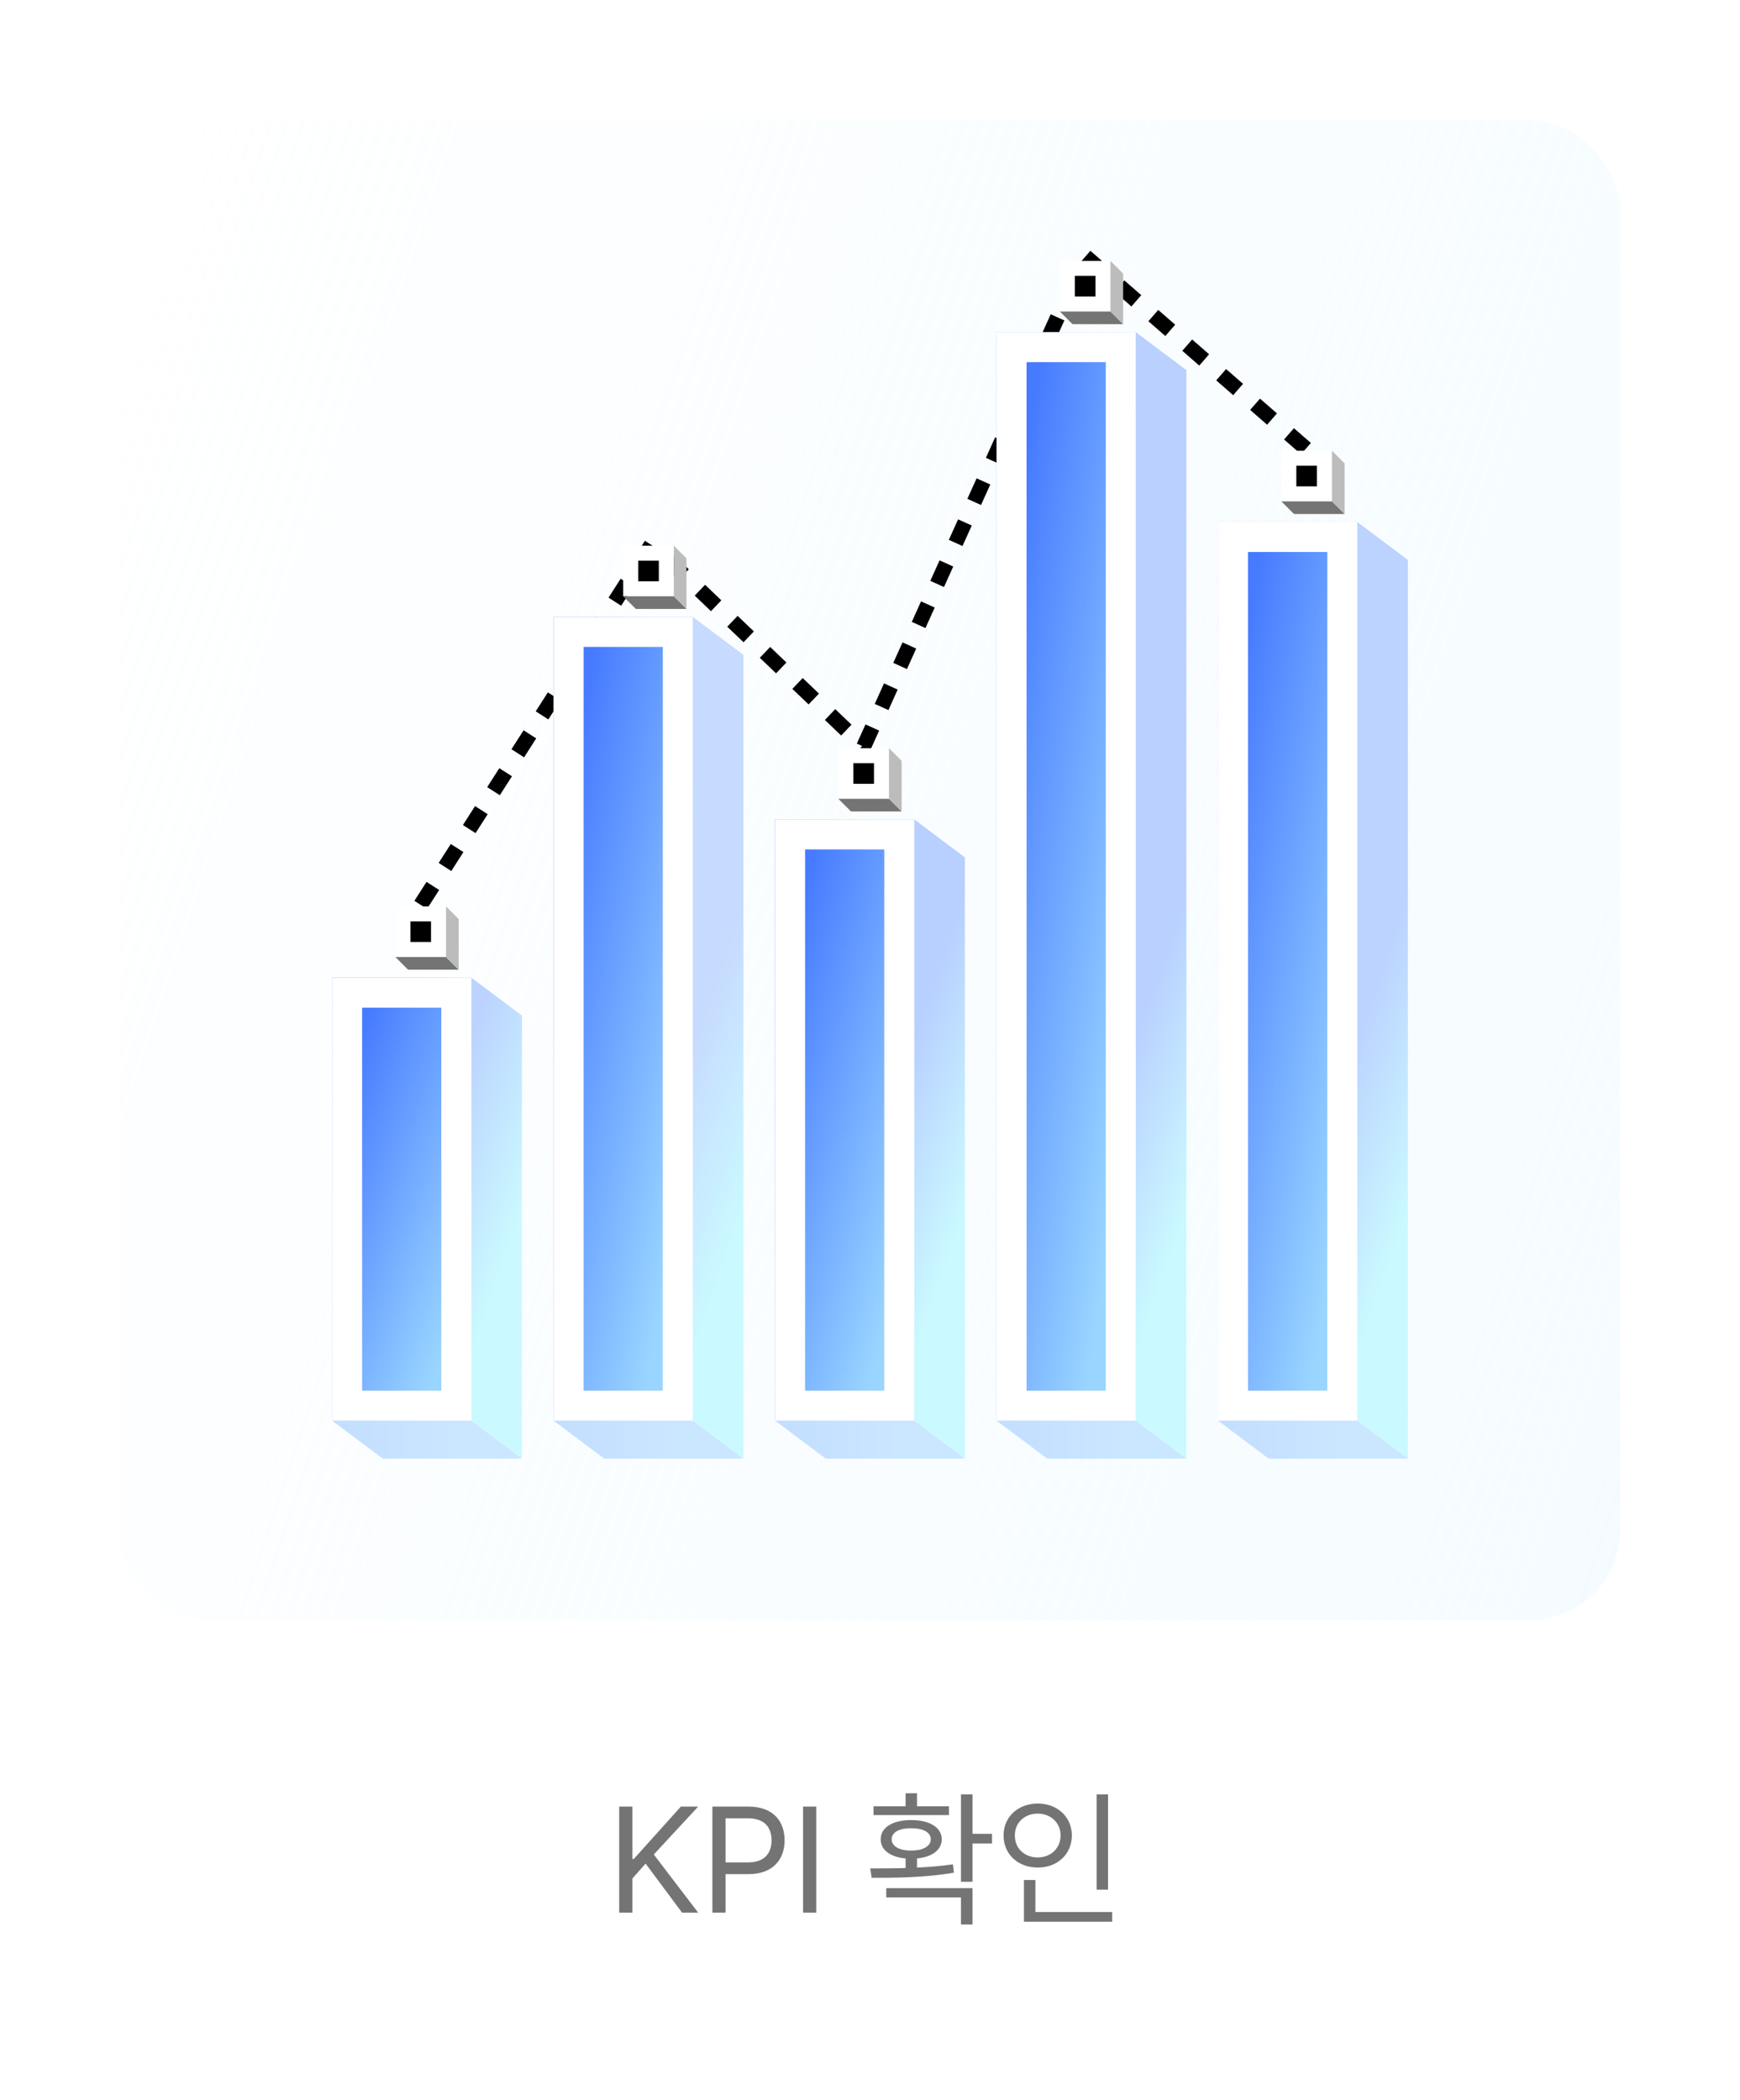 <svg width="232" height="280" viewBox="0 0 232 280" fill="none" xmlns="http://www.w3.org/2000/svg">
<g filter="url(#filter0_i_3354_15106)">
<rect width="232" height="280" rx="20" fill="white"/>
</g>
<path d="M82.562 255V240.859H84.32V247.852H84.496L90.785 240.859H93.09L87.172 247.246L93.09 255H90.941L86.078 248.457L84.32 250.449V255H82.562ZM94.984 255V240.859H99.789C103.1 240.859 104.613 242.832 104.613 245.352C104.613 247.861 103.1 249.863 99.809 249.863H96.742V255H94.984ZM96.742 248.301H99.731C101.986 248.301 102.865 247.031 102.875 245.352C102.865 243.662 101.986 242.422 99.711 242.422H96.742V248.301ZM108.832 240.859V255H107.074V240.859H108.832ZM129.672 239.238V244.492H132.27V245.781H129.672V250.879H128.129V239.238H129.672ZM116.039 249.102C117.426 249.102 119.047 249.102 120.746 249.053V247.773C118.725 247.588 117.416 246.66 117.426 245.215C117.416 243.633 119.047 242.656 121.488 242.656C123.949 242.656 125.551 243.633 125.57 245.215C125.551 246.65 124.281 247.578 122.27 247.773V248.994C123.891 248.916 125.531 248.779 127.055 248.555L127.191 249.668C123.422 250.332 119.271 250.361 116.215 250.352L116.039 249.102ZM116.469 241.992V240.82H120.746V239.082H122.27V240.82H126.527V241.992H116.469ZM118.168 252.969V251.738H129.672V256.582H128.129V252.969H118.168ZM118.891 245.215C118.881 246.123 119.887 246.738 121.488 246.719C123.09 246.738 124.105 246.123 124.105 245.215C124.105 244.297 123.09 243.73 121.488 243.75C119.887 243.73 118.881 244.297 118.891 245.215ZM147.738 239.238V251.934H146.215V239.238H147.738ZM133.812 244.707C133.803 242.207 135.766 240.459 138.363 240.449C140.961 240.459 142.904 242.207 142.914 244.707C142.904 247.236 140.961 248.994 138.363 248.984C135.766 248.994 133.803 247.236 133.812 244.707ZM135.316 244.707C135.297 246.436 136.605 247.637 138.363 247.637C140.092 247.637 141.41 246.436 141.41 244.707C141.41 243.008 140.092 241.797 138.363 241.797C136.605 241.797 135.297 243.008 135.316 244.707ZM136.527 256.211V250.645H138.051V254.922H148.285V256.211H136.527Z" fill="#747474"/>
<rect x="16" y="16" width="200" height="200" rx="12" fill="url(#paint0_linear_3354_15106)" fill-opacity="0.5"/>
<g filter="url(#filter1_d_3354_15106)">
<path d="M44.281 130.344H62.844V189.406H44.281V130.344Z" fill="url(#paint1_linear_3354_15106)"/>
<path d="M69.594 194.469L62.844 189.406H44.281L51.031 194.469H69.594Z" fill="url(#paint2_linear_3354_15106)"/>
<path d="M62.844 130.344V151.859V189.406L69.594 194.469V135.406L62.844 130.344Z" fill="url(#paint3_linear_3354_15106)"/>
</g>
<g filter="url(#filter2_d_3354_15106)">
<path d="M162.406 69.594H180.969V189.406H162.406V69.594Z" fill="url(#paint4_linear_3354_15106)"/>
<path d="M187.719 194.469L180.969 189.406H162.406L169.156 194.469H187.719Z" fill="url(#paint5_linear_3354_15106)"/>
<path d="M180.969 69.594V151.859V189.406L187.719 194.469V74.656L180.969 69.594Z" fill="url(#paint6_linear_3354_15106)"/>
</g>
<g filter="url(#filter3_d_3354_15106)">
<path d="M103.344 109.25H121.906V189.406H103.344V109.25Z" fill="url(#paint7_linear_3354_15106)"/>
<path d="M128.656 194.469L121.906 189.406H103.344L110.094 194.469H128.656Z" fill="url(#paint8_linear_3354_15106)"/>
<path d="M121.906 109.25V151.859V189.406L128.656 194.469V114.312L121.906 109.25Z" fill="url(#paint9_linear_3354_15106)"/>
</g>
<g filter="url(#filter4_d_3354_15106)">
<path d="M56.094 120.641L86.891 72.547L115.156 99.547L144.688 34.156L174.219 59.891" stroke="black" stroke-width="2" stroke-dasharray="3 3"/>
</g>
<g filter="url(#filter5_d_3354_15106)">
<rect x="84.094" y="69.75" width="4.75" height="4.75" fill="black" stroke="white" stroke-width="2"/>
<path d="M84.781 77.188L83.094 75.5H89.844L91.531 77.188H84.781Z" fill="#747474"/>
<path d="M91.531 70.438L89.844 68.75V75.5L91.531 77.188V70.438Z" fill="#BCBCBC"/>
</g>
<g filter="url(#filter6_d_3354_15106)">
<rect x="112.781" y="96.75" width="4.75" height="4.75" fill="black" stroke="white" stroke-width="2"/>
<path d="M113.469 104.188L111.781 102.5H118.531L120.219 104.188H113.469Z" fill="#747474"/>
<path d="M120.219 97.438L118.531 95.75V102.5L120.219 104.188V97.438Z" fill="#BCBCBC"/>
</g>
<g filter="url(#filter7_d_3354_15106)">
<rect x="142.312" y="31.781" width="4.75" height="4.75" fill="black" stroke="white" stroke-width="2"/>
<path d="M143 39.219L141.312 37.531H148.062L149.75 39.219H143Z" fill="#747474"/>
<path d="M149.75 32.469L148.062 30.781V37.531L149.75 39.219V32.469Z" fill="#BCBCBC"/>
</g>
<g filter="url(#filter8_d_3354_15106)">
<rect x="171.844" y="57.094" width="4.75" height="4.75" fill="black" stroke="white" stroke-width="2"/>
<path d="M172.531 64.531L170.844 62.844H177.594L179.281 64.531H172.531Z" fill="#747474"/>
<path d="M179.281 57.781L177.594 56.094V62.844L179.281 64.531V57.781Z" fill="#BCBCBC"/>
</g>
<g filter="url(#filter9_d_3354_15106)">
<rect x="53.719" y="117.844" width="4.75" height="4.75" fill="black" stroke="white" stroke-width="2"/>
<path d="M54.406 125.281L52.719 123.594H59.469L61.156 125.281H54.406Z" fill="#747474"/>
<path d="M61.156 118.531L59.469 116.844V123.594L61.156 125.281V118.531Z" fill="#BCBCBC"/>
</g>
<g filter="url(#filter10_d_3354_15106)">
<path d="M73.812 82.25H92.375V189.406H73.812V82.25Z" fill="url(#paint10_linear_3354_15106)"/>
<path d="M99.125 194.469L92.375 189.406H73.812L80.562 194.469H99.125Z" fill="url(#paint11_linear_3354_15106)"/>
<path d="M92.375 82.25V151.859V189.406L99.125 194.469V87.312L92.375 82.25Z" fill="url(#paint12_linear_3354_15106)"/>
</g>
<g filter="url(#filter11_d_3354_15106)">
<path d="M132.875 44.281H151.438V189.406H132.875V44.281Z" fill="url(#paint13_linear_3354_15106)"/>
<path d="M158.188 194.469L151.438 189.406H132.875L139.625 194.469H158.188Z" fill="url(#paint14_linear_3354_15106)"/>
<path d="M151.438 44.281V151.859V189.406L158.188 194.469V49.344L151.438 44.281Z" fill="url(#paint15_linear_3354_15106)"/>
</g>
<rect x="46.281" y="132.344" width="14.562" height="55.062" stroke="white" stroke-width="4"/>
<rect x="105.344" y="111.25" width="14.562" height="76.156" stroke="white" stroke-width="4"/>
<rect x="164.406" y="71.594" width="14.562" height="115.812" stroke="white" stroke-width="4"/>
<rect x="75.812" y="84.25" width="14.562" height="103.156" stroke="white" stroke-width="4"/>
<rect x="134.875" y="46.281" width="14.562" height="141.125" stroke="white" stroke-width="4"/>
<defs>
<filter id="filter0_i_3354_15106" x="0" y="0" width="232" height="280" filterUnits="userSpaceOnUse" color-interpolation-filters="sRGB">
<feFlood flood-opacity="0" result="BackgroundImageFix"/>
<feBlend mode="normal" in="SourceGraphic" in2="BackgroundImageFix" result="shape"/>
<feColorMatrix in="SourceAlpha" type="matrix" values="0 0 0 0 0 0 0 0 0 0 0 0 0 0 0 0 0 0 127 0" result="hardAlpha"/>
<feMorphology radius="1" operator="erode" in="SourceAlpha" result="effect1_innerShadow_3354_15106"/>
<feOffset/>
<feGaussianBlur stdDeviation="1"/>
<feComposite in2="hardAlpha" operator="arithmetic" k2="-1" k3="1"/>
<feColorMatrix type="matrix" values="0 0 0 0 0 0 0 0 0 0 0 0 0 0 0 0 0 0 0.1 0"/>
<feBlend mode="normal" in2="shape" result="effect1_innerShadow_3354_15106"/>
</filter>
<filter id="filter1_d_3354_15106" x="38.281" y="124.344" width="37.312" height="76.125" filterUnits="userSpaceOnUse" color-interpolation-filters="sRGB">
<feFlood flood-opacity="0" result="BackgroundImageFix"/>
<feColorMatrix in="SourceAlpha" type="matrix" values="0 0 0 0 0 0 0 0 0 0 0 0 0 0 0 0 0 0 127 0" result="hardAlpha"/>
<feOffset/>
<feGaussianBlur stdDeviation="3"/>
<feComposite in2="hardAlpha" operator="out"/>
<feColorMatrix type="matrix" values="0 0 0 0 0 0 0 0 0 0 0 0 0 0 0 0 0 0 0.15 0"/>
<feBlend mode="normal" in2="BackgroundImageFix" result="effect1_dropShadow_3354_15106"/>
<feBlend mode="normal" in="SourceGraphic" in2="effect1_dropShadow_3354_15106" result="shape"/>
</filter>
<filter id="filter2_d_3354_15106" x="156.406" y="63.594" width="37.312" height="136.875" filterUnits="userSpaceOnUse" color-interpolation-filters="sRGB">
<feFlood flood-opacity="0" result="BackgroundImageFix"/>
<feColorMatrix in="SourceAlpha" type="matrix" values="0 0 0 0 0 0 0 0 0 0 0 0 0 0 0 0 0 0 127 0" result="hardAlpha"/>
<feOffset/>
<feGaussianBlur stdDeviation="3"/>
<feComposite in2="hardAlpha" operator="out"/>
<feColorMatrix type="matrix" values="0 0 0 0 0 0 0 0 0 0 0 0 0 0 0 0 0 0 0.15 0"/>
<feBlend mode="normal" in2="BackgroundImageFix" result="effect1_dropShadow_3354_15106"/>
<feBlend mode="normal" in="SourceGraphic" in2="effect1_dropShadow_3354_15106" result="shape"/>
</filter>
<filter id="filter3_d_3354_15106" x="97.344" y="103.25" width="37.312" height="97.219" filterUnits="userSpaceOnUse" color-interpolation-filters="sRGB">
<feFlood flood-opacity="0" result="BackgroundImageFix"/>
<feColorMatrix in="SourceAlpha" type="matrix" values="0 0 0 0 0 0 0 0 0 0 0 0 0 0 0 0 0 0 127 0" result="hardAlpha"/>
<feOffset/>
<feGaussianBlur stdDeviation="3"/>
<feComposite in2="hardAlpha" operator="out"/>
<feColorMatrix type="matrix" values="0 0 0 0 0 0 0 0 0 0 0 0 0 0 0 0 0 0 0.15 0"/>
<feBlend mode="normal" in2="BackgroundImageFix" result="effect1_dropShadow_3354_15106"/>
<feBlend mode="normal" in="SourceGraphic" in2="effect1_dropShadow_3354_15106" result="shape"/>
</filter>
<filter id="filter4_d_3354_15106" x="49.252" y="26.518" width="131.624" height="100.662" filterUnits="userSpaceOnUse" color-interpolation-filters="sRGB">
<feFlood flood-opacity="0" result="BackgroundImageFix"/>
<feColorMatrix in="SourceAlpha" type="matrix" values="0 0 0 0 0 0 0 0 0 0 0 0 0 0 0 0 0 0 127 0" result="hardAlpha"/>
<feOffset/>
<feGaussianBlur stdDeviation="3"/>
<feComposite in2="hardAlpha" operator="out"/>
<feColorMatrix type="matrix" values="0 0 0 0 0 0 0 0 0 0 0 0 0 0 0 0 0 0 0.15 0"/>
<feBlend mode="normal" in2="BackgroundImageFix" result="effect1_dropShadow_3354_15106"/>
<feBlend mode="normal" in="SourceGraphic" in2="effect1_dropShadow_3354_15106" result="shape"/>
</filter>
<filter id="filter5_d_3354_15106" x="79.094" y="68.75" width="16.438" height="16.438" filterUnits="userSpaceOnUse" color-interpolation-filters="sRGB">
<feFlood flood-opacity="0" result="BackgroundImageFix"/>
<feColorMatrix in="SourceAlpha" type="matrix" values="0 0 0 0 0 0 0 0 0 0 0 0 0 0 0 0 0 0 127 0" result="hardAlpha"/>
<feOffset dy="4"/>
<feGaussianBlur stdDeviation="2"/>
<feComposite in2="hardAlpha" operator="out"/>
<feColorMatrix type="matrix" values="0 0 0 0 0 0 0 0 0 0 0 0 0 0 0 0 0 0 0.5 0"/>
<feBlend mode="normal" in2="BackgroundImageFix" result="effect1_dropShadow_3354_15106"/>
<feBlend mode="normal" in="SourceGraphic" in2="effect1_dropShadow_3354_15106" result="shape"/>
</filter>
<filter id="filter6_d_3354_15106" x="107.781" y="95.75" width="16.438" height="16.438" filterUnits="userSpaceOnUse" color-interpolation-filters="sRGB">
<feFlood flood-opacity="0" result="BackgroundImageFix"/>
<feColorMatrix in="SourceAlpha" type="matrix" values="0 0 0 0 0 0 0 0 0 0 0 0 0 0 0 0 0 0 127 0" result="hardAlpha"/>
<feOffset dy="4"/>
<feGaussianBlur stdDeviation="2"/>
<feComposite in2="hardAlpha" operator="out"/>
<feColorMatrix type="matrix" values="0 0 0 0 0 0 0 0 0 0 0 0 0 0 0 0 0 0 0.5 0"/>
<feBlend mode="normal" in2="BackgroundImageFix" result="effect1_dropShadow_3354_15106"/>
<feBlend mode="normal" in="SourceGraphic" in2="effect1_dropShadow_3354_15106" result="shape"/>
</filter>
<filter id="filter7_d_3354_15106" x="137.312" y="30.781" width="16.438" height="16.438" filterUnits="userSpaceOnUse" color-interpolation-filters="sRGB">
<feFlood flood-opacity="0" result="BackgroundImageFix"/>
<feColorMatrix in="SourceAlpha" type="matrix" values="0 0 0 0 0 0 0 0 0 0 0 0 0 0 0 0 0 0 127 0" result="hardAlpha"/>
<feOffset dy="4"/>
<feGaussianBlur stdDeviation="2"/>
<feComposite in2="hardAlpha" operator="out"/>
<feColorMatrix type="matrix" values="0 0 0 0 0 0 0 0 0 0 0 0 0 0 0 0 0 0 0.5 0"/>
<feBlend mode="normal" in2="BackgroundImageFix" result="effect1_dropShadow_3354_15106"/>
<feBlend mode="normal" in="SourceGraphic" in2="effect1_dropShadow_3354_15106" result="shape"/>
</filter>
<filter id="filter8_d_3354_15106" x="166.844" y="56.094" width="16.438" height="16.438" filterUnits="userSpaceOnUse" color-interpolation-filters="sRGB">
<feFlood flood-opacity="0" result="BackgroundImageFix"/>
<feColorMatrix in="SourceAlpha" type="matrix" values="0 0 0 0 0 0 0 0 0 0 0 0 0 0 0 0 0 0 127 0" result="hardAlpha"/>
<feOffset dy="4"/>
<feGaussianBlur stdDeviation="2"/>
<feComposite in2="hardAlpha" operator="out"/>
<feColorMatrix type="matrix" values="0 0 0 0 0 0 0 0 0 0 0 0 0 0 0 0 0 0 0.5 0"/>
<feBlend mode="normal" in2="BackgroundImageFix" result="effect1_dropShadow_3354_15106"/>
<feBlend mode="normal" in="SourceGraphic" in2="effect1_dropShadow_3354_15106" result="shape"/>
</filter>
<filter id="filter9_d_3354_15106" x="48.719" y="116.844" width="16.438" height="16.438" filterUnits="userSpaceOnUse" color-interpolation-filters="sRGB">
<feFlood flood-opacity="0" result="BackgroundImageFix"/>
<feColorMatrix in="SourceAlpha" type="matrix" values="0 0 0 0 0 0 0 0 0 0 0 0 0 0 0 0 0 0 127 0" result="hardAlpha"/>
<feOffset dy="4"/>
<feGaussianBlur stdDeviation="2"/>
<feComposite in2="hardAlpha" operator="out"/>
<feColorMatrix type="matrix" values="0 0 0 0 0 0 0 0 0 0 0 0 0 0 0 0 0 0 0.5 0"/>
<feBlend mode="normal" in2="BackgroundImageFix" result="effect1_dropShadow_3354_15106"/>
<feBlend mode="normal" in="SourceGraphic" in2="effect1_dropShadow_3354_15106" result="shape"/>
</filter>
<filter id="filter10_d_3354_15106" x="67.812" y="76.25" width="37.312" height="124.219" filterUnits="userSpaceOnUse" color-interpolation-filters="sRGB">
<feFlood flood-opacity="0" result="BackgroundImageFix"/>
<feColorMatrix in="SourceAlpha" type="matrix" values="0 0 0 0 0 0 0 0 0 0 0 0 0 0 0 0 0 0 127 0" result="hardAlpha"/>
<feOffset/>
<feGaussianBlur stdDeviation="3"/>
<feComposite in2="hardAlpha" operator="out"/>
<feColorMatrix type="matrix" values="0 0 0 0 0 0 0 0 0 0 0 0 0 0 0 0 0 0 0.15 0"/>
<feBlend mode="normal" in2="BackgroundImageFix" result="effect1_dropShadow_3354_15106"/>
<feBlend mode="normal" in="SourceGraphic" in2="effect1_dropShadow_3354_15106" result="shape"/>
</filter>
<filter id="filter11_d_3354_15106" x="126.875" y="38.281" width="37.312" height="162.188" filterUnits="userSpaceOnUse" color-interpolation-filters="sRGB">
<feFlood flood-opacity="0" result="BackgroundImageFix"/>
<feColorMatrix in="SourceAlpha" type="matrix" values="0 0 0 0 0 0 0 0 0 0 0 0 0 0 0 0 0 0 127 0" result="hardAlpha"/>
<feOffset/>
<feGaussianBlur stdDeviation="3"/>
<feComposite in2="hardAlpha" operator="out"/>
<feColorMatrix type="matrix" values="0 0 0 0 0 0 0 0 0 0 0 0 0 0 0 0 0 0 0.15 0"/>
<feBlend mode="normal" in2="BackgroundImageFix" result="effect1_dropShadow_3354_15106"/>
<feBlend mode="normal" in="SourceGraphic" in2="effect1_dropShadow_3354_15106" result="shape"/>
</filter>
<linearGradient id="paint0_linear_3354_15106" x1="216" y1="216" x2="-24.118" y2="135.153" gradientUnits="userSpaceOnUse">
<stop stop-color="#EAF8FF"/>
<stop offset="1" stop-color="#EAF8FF" stop-opacity="0"/>
</linearGradient>
<linearGradient id="paint1_linear_3354_15106" x1="62.844" y1="189.406" x2="30.356" y2="178.035" gradientUnits="userSpaceOnUse">
<stop offset="0.193" stop-color="#9AD5FF"/>
<stop offset="0.907" stop-color="#467AFF"/>
</linearGradient>
<linearGradient id="paint2_linear_3354_15106" x1="-3.391" y1="194.469" x2="86.469" y2="194.469" gradientUnits="userSpaceOnUse">
<stop stop-color="#A9C6FF"/>
<stop offset="0.714" stop-color="#CBE6FF"/>
</linearGradient>
<linearGradient id="paint3_linear_3354_15106" x1="63.688" y1="136.25" x2="78.116" y2="141.281" gradientUnits="userSpaceOnUse">
<stop stop-color="#BCD3FF"/>
<stop offset="0.907" stop-color="#CAF9FF"/>
</linearGradient>
<linearGradient id="paint4_linear_3354_15106" x1="180.969" y1="189.406" x2="145.555" y2="183.296" gradientUnits="userSpaceOnUse">
<stop offset="0.193" stop-color="#9AD5FF"/>
<stop offset="0.907" stop-color="#467AFF"/>
</linearGradient>
<linearGradient id="paint5_linear_3354_15106" x1="114.734" y1="194.469" x2="204.594" y2="194.469" gradientUnits="userSpaceOnUse">
<stop stop-color="#A9C6FF"/>
<stop offset="0.714" stop-color="#CBE6FF"/>
</linearGradient>
<linearGradient id="paint6_linear_3354_15106" x1="181.813" y1="136.25" x2="196.241" y2="141.281" gradientUnits="userSpaceOnUse">
<stop stop-color="#BCD3FF"/>
<stop offset="0.907" stop-color="#CAF9FF"/>
</linearGradient>
<linearGradient id="paint7_linear_3354_15106" x1="121.906" y1="189.406" x2="87.712" y2="180.588" gradientUnits="userSpaceOnUse">
<stop offset="0.193" stop-color="#9AD5FF"/>
<stop offset="0.907" stop-color="#467AFF"/>
</linearGradient>
<linearGradient id="paint8_linear_3354_15106" x1="55.672" y1="194.469" x2="145.531" y2="194.469" gradientUnits="userSpaceOnUse">
<stop stop-color="#A9C6FF"/>
<stop offset="0.714" stop-color="#CBE6FF"/>
</linearGradient>
<linearGradient id="paint9_linear_3354_15106" x1="122.75" y1="136.25" x2="137.178" y2="141.281" gradientUnits="userSpaceOnUse">
<stop stop-color="#B8D0FF"/>
<stop offset="0.907" stop-color="#CAF9FF"/>
</linearGradient>
<linearGradient id="paint10_linear_3354_15106" x1="92.375" y1="189.406" x2="57.215" y2="182.623" gradientUnits="userSpaceOnUse">
<stop offset="0.193" stop-color="#9AD5FF"/>
<stop offset="0.907" stop-color="#467AFF"/>
</linearGradient>
<linearGradient id="paint11_linear_3354_15106" x1="26.141" y1="194.469" x2="116" y2="194.469" gradientUnits="userSpaceOnUse">
<stop stop-color="#A9C6FF"/>
<stop offset="0.714" stop-color="#CBE6FF"/>
</linearGradient>
<linearGradient id="paint12_linear_3354_15106" x1="93.219" y1="136.25" x2="107.647" y2="141.281" gradientUnits="userSpaceOnUse">
<stop stop-color="#C7DAFF"/>
<stop offset="0.907" stop-color="#CAF9FF"/>
</linearGradient>
<linearGradient id="paint13_linear_3354_15106" x1="151.437" y1="189.406" x2="115.695" y2="184.315" gradientUnits="userSpaceOnUse">
<stop offset="0.193" stop-color="#9AD5FF"/>
<stop offset="0.907" stop-color="#467AFF"/>
</linearGradient>
<linearGradient id="paint14_linear_3354_15106" x1="85.203" y1="194.469" x2="175.063" y2="194.469" gradientUnits="userSpaceOnUse">
<stop stop-color="#A9C6FF"/>
<stop offset="0.714" stop-color="#CBE6FF"/>
</linearGradient>
<linearGradient id="paint15_linear_3354_15106" x1="152.281" y1="136.25" x2="166.71" y2="141.281" gradientUnits="userSpaceOnUse">
<stop stop-color="#BAD1FF"/>
<stop offset="0.907" stop-color="#CAF9FF"/>
</linearGradient>
</defs>
</svg>
